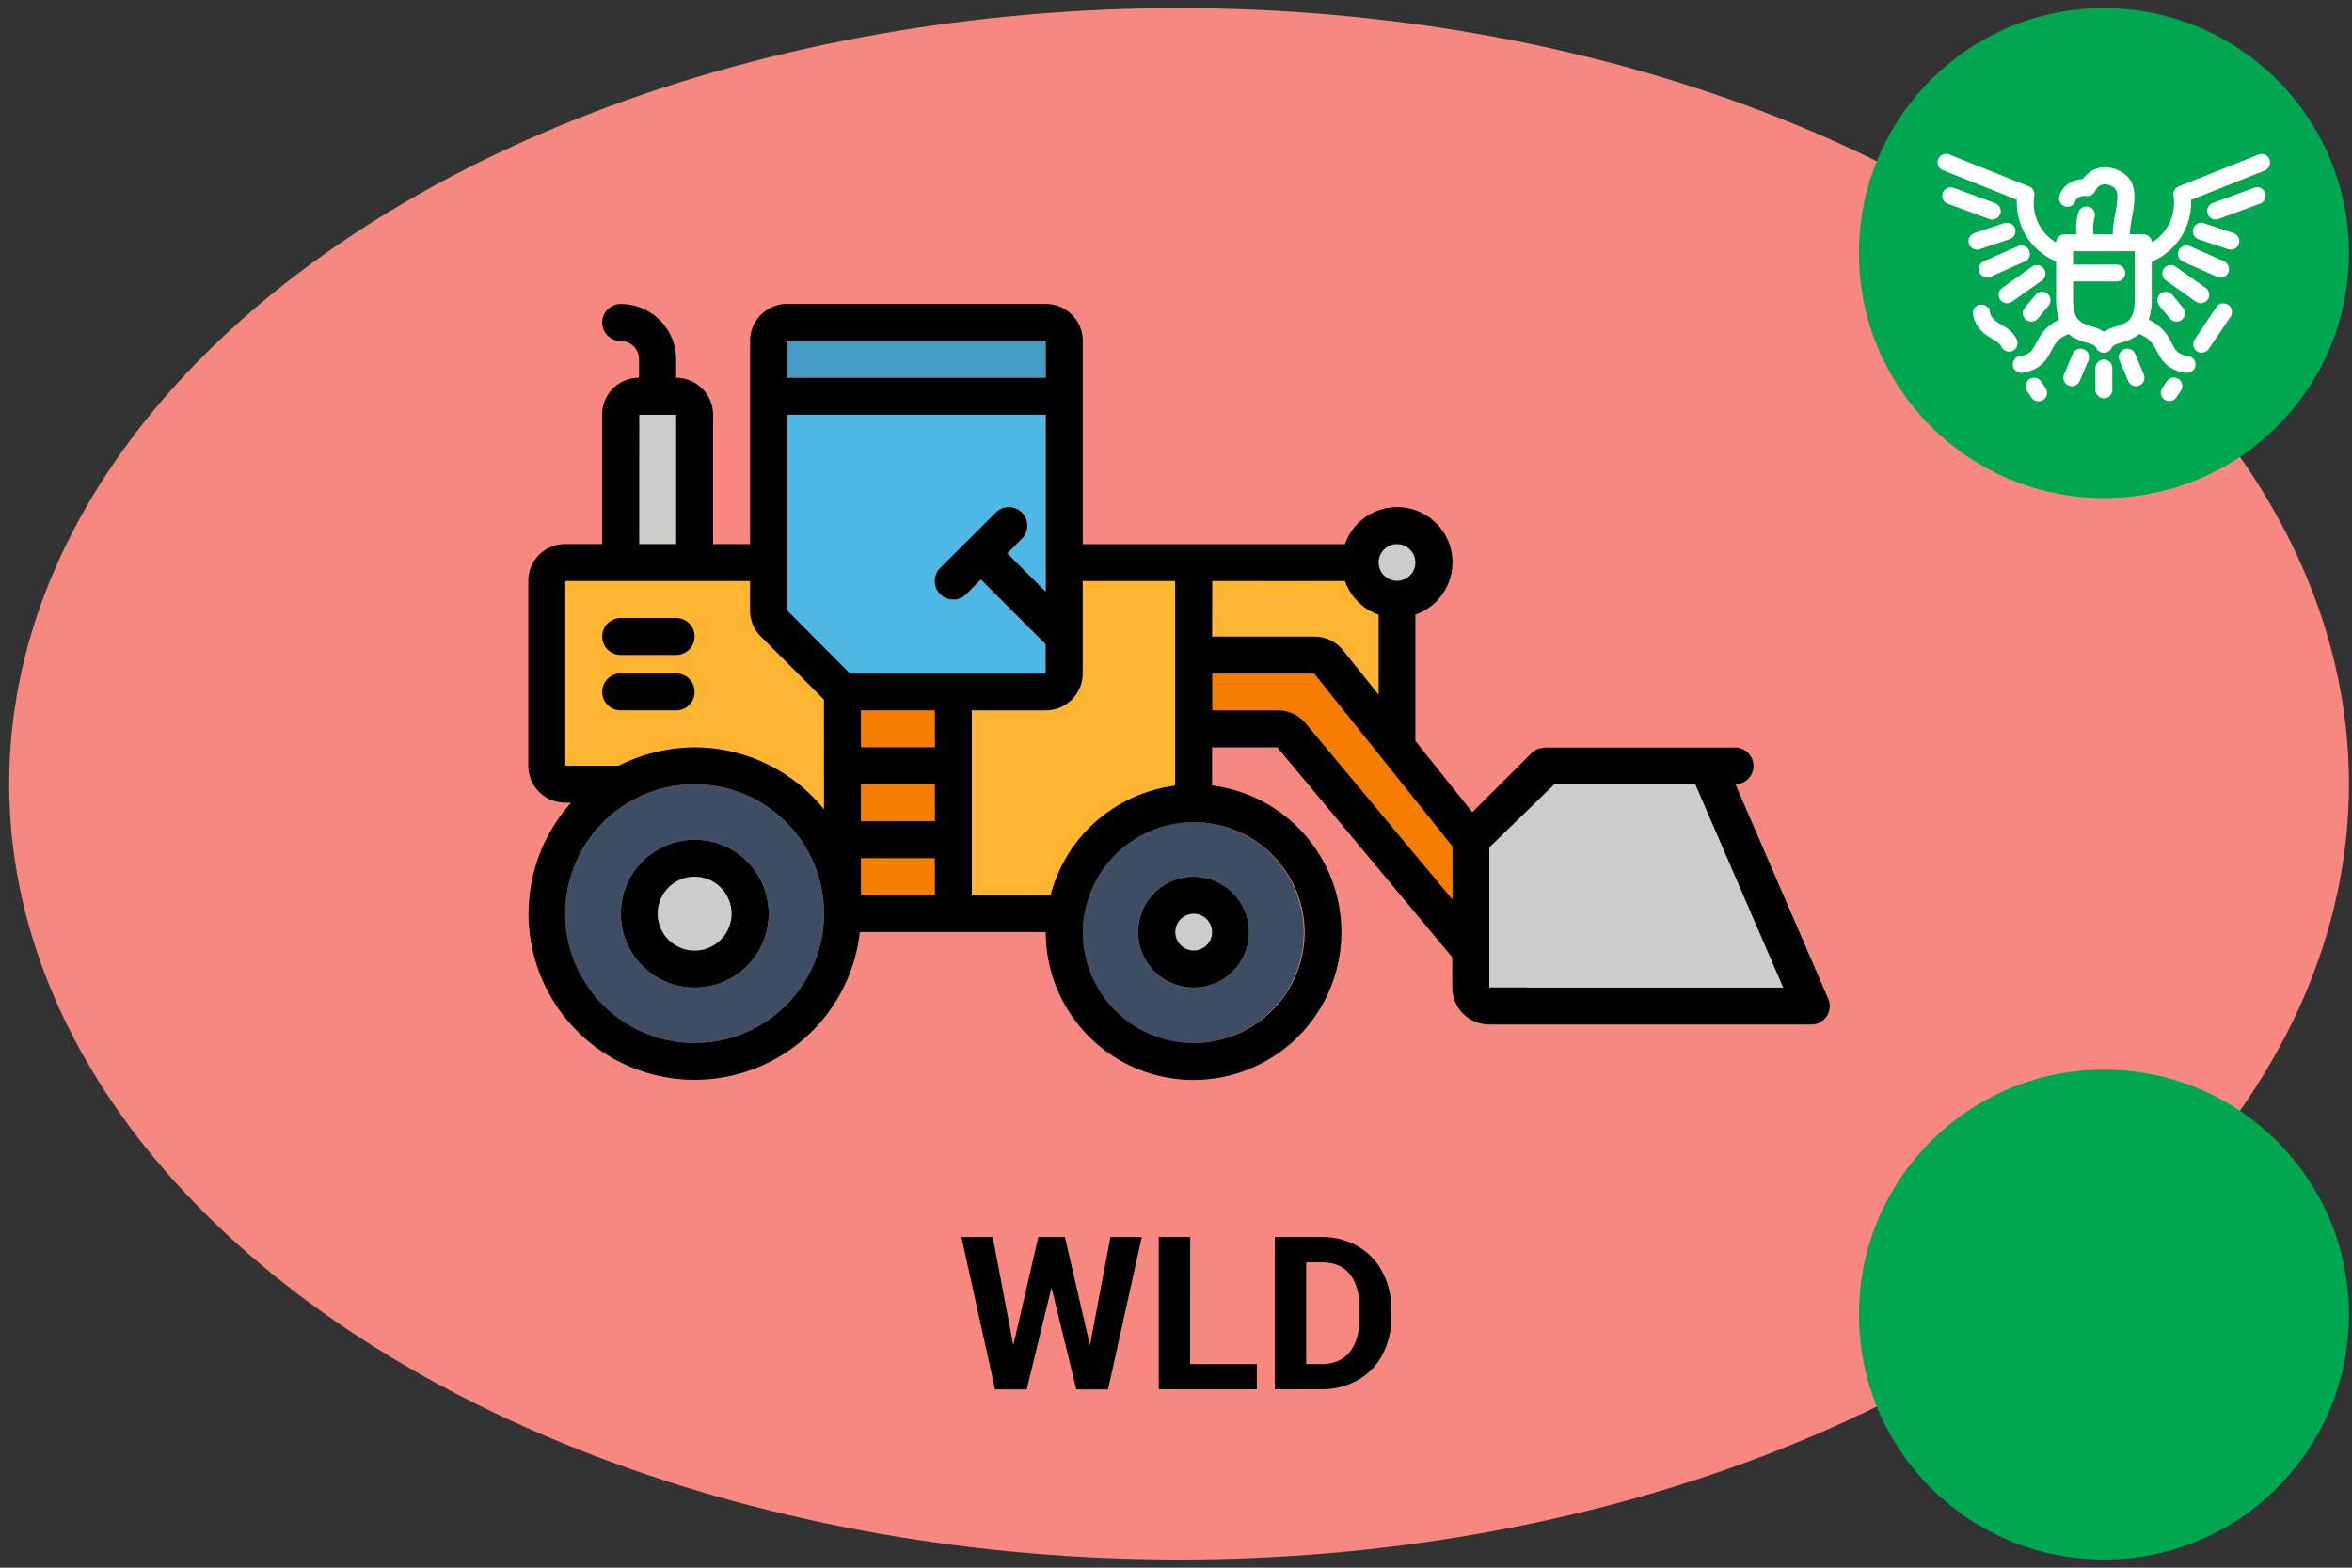 <svg xmlns="http://www.w3.org/2000/svg" viewBox="0 0 768 512"><rect x="0" y="0" width="768" height="512" fill="#333333" stroke="none"/><defs><style>.cls-1{fill:#f7887f;}.cls-2{fill:#ffb531;}.cls-3{fill:#419bc2;}.cls-4{fill:#4db7e5;}.cls-5{fill:#ccccca;}.cls-6{fill:#f57e00;}.cls-7{fill:#3d4d63;}.cls-8{fill:#00a650;}.cls-9{fill:#fff;stroke:#fff;stroke-miterlimit:10;stroke-width:1.5px;}</style></defs><title>wld-01-moi-on-on</title><g id="Equipments"><g id="base"><ellipse class="cls-1" cx="385" cy="256" rx="382" ry="253.34"/></g><g id="icon-wheel_loader"><g id="color"><path class="cls-2" d="M184.57,250.12H202a56.06,56.06,0,0,1,24.82-6,54.5,54.5,0,0,1,42.24,20.26V228.48l-20.6-20.6a12,12,0,0,1-3.54-8.54v-9.57H184.57Z"/><rect class="cls-3" x="256.98" y="111.33" width="84.48" height="12.07"/><path class="cls-4" d="M341.47,220v-9.57l-21.13-21.12L315.56,194a6,6,0,1,1-8.53-8.53l18.1-18.11a6,6,0,0,1,8.53,8.54l-4.78,4.78,12.59,12.59V135.46H257v63.88L277.59,220h63.88Z"/><polygon class="cls-5" points="507.5 256.15 486.29 276.75 486.29 310.46 486.29 322.53 591.47 322.53 566.47 256.15 507.5 256.15"/><rect class="cls-6" x="281.12" y="232.02" width="24.14" height="12.07"/><path class="cls-7" d="M269.05,298.39a42.24,42.24,0,1,0-42.24,42.25A42.24,42.24,0,0,0,269.05,298.39Z"/><rect class="cls-5" x="208.71" y="135.46" width="12.07" height="42.24"/><path class="cls-7" d="M389.74,340.64A36.06,36.06,0,1,0,354,299.24a28.19,28.19,0,0,0-.43,5.19A36.22,36.22,0,0,0,389.74,340.64Z"/><path class="cls-2" d="M395.78,189.77v18.11h33.31a12,12,0,0,1,9.42,4.53l11.58,14.48V200.73a18,18,0,0,1-11-11Z"/><path class="cls-6" d="M395.78,220V232h21.3a12,12,0,0,1,9.27,4.34l47.87,57.44V276.38L429.08,220Z"/><rect class="cls-6" x="281.12" y="280.29" width="24.14" height="12.07"/><rect class="cls-6" x="281.12" y="256.15" width="24.14" height="12.07"/><circle class="cls-5" cx="456.12" cy="183.74" r="6.03"/><path class="cls-2" d="M343.07,292.28a47.07,47.07,0,0,1,5.59-13.09l.11-.18A48.49,48.49,0,0,1,383,256.68a4,4,0,0,1,.69-.15V189.77H353.53V220A12.07,12.07,0,0,1,341.47,232H317.33v60.34h25.74Z"/></g><path class="cls-5" d="M371.64,304.43a18.1,18.1,0,1,0,18.1-18.1A18.1,18.1,0,0,0,371.64,304.43Z"/><path class="cls-5" d="M226.81,274.26A24.14,24.14,0,1,0,251,298.39,24.13,24.13,0,0,0,226.81,274.26Z"/><path d="M371.64,304.43a18.1,18.1,0,1,0,18.1-18.1A18.1,18.1,0,0,0,371.64,304.43Zm24.14,0a6,6,0,1,1-6-6A6,6,0,0,1,395.78,304.43Z"/><path d="M226.81,274.26A24.14,24.14,0,1,0,251,298.39,24.13,24.13,0,0,0,226.81,274.26Zm0,36.2a12.07,12.07,0,1,1,12.07-12.07A12.07,12.07,0,0,1,226.81,310.46Z"/><path d="M202.67,213.91h18.11a6,6,0,0,0,0-12.07H202.67a6,6,0,0,0,0,12.07Z"/><path d="M220.78,232a6,6,0,0,0,0-12.07H202.67a6,6,0,0,0,0,12.07Z"/><path d="M597.12,326.54h0l-.1-.23c0-.06,0-.11-.07-.17l-30.27-70a6,6,0,0,0-.24-12H504.4c-.14,0-.24.07-.38.08a8,8,0,0,0-2.16.52,6,6,0,0,0-1.71,1.15l-19.39,19.38L462.16,242V200.73a18.06,18.06,0,1,0-23-23h-85.6V111.33a12.06,12.06,0,0,0-12.06-12.07H257a12.07,12.07,0,0,0-12.07,12.07v66.38H232.84V135.46a12.07,12.07,0,0,0-12.06-12.07v-6a18.1,18.1,0,0,0-18.11-18.1,6,6,0,0,0,0,12.07,6,6,0,0,1,6,6v6a12.07,12.07,0,0,0-12.07,12.07v42.25H184.57a12.06,12.06,0,0,0-12.07,12.06v60.35a12.07,12.07,0,0,0,12.07,12.07h1.91a54.25,54.25,0,1,0,94.28,42.24h60.71a48.27,48.27,0,1,0,54.31-47.86V244.08h21.3l57.14,68.57v9.88a12.07,12.07,0,0,0,12.07,12.07H591.47a6,6,0,0,0,6-6A5.9,5.9,0,0,0,597.12,326.54ZM257,111.33h84.49v12.06H257Zm-48.27,24.13h12.07v42.25H208.71Zm18.1,205.18a42.25,42.25,0,1,1,42.24-42.25A42.24,42.24,0,0,1,226.81,340.64Zm42.24-76.3a54.5,54.5,0,0,0-42.24-20.26,56.06,56.06,0,0,0-24.82,6H184.57V189.77h60.34v9.57a12,12,0,0,0,3.54,8.54l20.6,20.6Zm36.21,28H281.12V280.29h24.14Zm0-24.14H281.12V256.15h24.14Zm0-24.14H281.12V232h24.14ZM277.58,220,257,199.34V135.46h84.49v57.85l-12.59-12.59,4.78-4.78a6,6,0,0,0-8.53-8.54L307,185.51a6,6,0,1,0,8.53,8.53l4.78-4.78,21.13,21.12V220H277.58Zm71.08,59.24a47.07,47.07,0,0,0-5.59,13.09v.09H317.33V232h24.14A12.07,12.07,0,0,0,353.53,220V189.77h30.18v66.76a4,4,0,0,0-.69.15A48.49,48.49,0,0,0,348.77,279ZM426,304.43a36.21,36.21,0,1,1-72.42,0,28.19,28.19,0,0,1,.43-5.19,36.21,36.21,0,0,1,72,5.19Zm30.17-126.72a6,6,0,1,1-6,6A6,6,0,0,1,456.12,177.71Zm-60.34,12.06h43.35a18,18,0,0,0,11,11v26.16l-11.58-14.48a12,12,0,0,0-9.42-4.53H395.78Zm78.44,104-47.87-57.44a12,12,0,0,0-9.27-4.34h-21.3V220h33.3l45.14,56.43Zm24.14,28.73H486.29V276.76l21.21-20.61h46.08l28.69,66.38H498.36Z"/></g><path d="M355.9,439.38,362.6,404h10.22l-11,49.77H351.45l-8.1-33.29-8.1,33.29H324.93l-11-49.77h10.22l6.73,35.35L339.05,404h8.68Z"/><path d="M388.61,445.5h21.77v8.24h-32V404h10.26Z"/><path d="M416.26,453.74V404h15.31a23.24,23.24,0,0,1,11.74,3,20.54,20.54,0,0,1,8.08,8.41,25.87,25.87,0,0,1,2.91,12.39V430a26.06,26.06,0,0,1-2.85,12.34,20.49,20.49,0,0,1-8.05,8.37,23.47,23.47,0,0,1-11.73,3Zm10.25-41.46V445.5h5q6,0,9.19-3.93t3.25-11.24V427.7q0-7.59-3.15-11.51t-9.19-3.91Z"/><g id="moi"><circle class="cls-8" cx="687" cy="82.66" r="80"/><g id="eagle"><path class="cls-9" d="M688.43,118.81a2,2,0,0,0-3.45,1.43v7.09a2,2,0,1,0,4,0v-7.09A2,2,0,0,0,688.43,118.81Z"/><path class="cls-9" d="M699.33,122.57l-2.84-6.73a2,2,0,0,0-1.87-1.23,2,2,0,0,0-.78.16,2,2,0,0,0-1.07,2.65l2.84,6.73a2,2,0,0,0,3.72-1.58Z"/><path class="cls-9" d="M681.25,115.87a2,2,0,0,0-1.09-1.1h0a2.14,2.14,0,0,0-.79-.16,2.06,2.06,0,0,0-.76.15,2,2,0,0,0-1.1,1.09l-2.84,6.73a2,2,0,0,0,1.08,2.64,2,2,0,0,0,2.64-1.07l2.84-6.73A2,2,0,0,0,681.25,115.87Z"/><path class="cls-9" d="M728,101.46a2,2,0,0,0-.85-1.29h0a2.08,2.08,0,0,0-1.13-.34,1.72,1.72,0,0,0-.39,0,2,2,0,0,0-1.29.86l-7.11,10.62a2,2,0,0,0-.3,1.51,2,2,0,0,0,.85,1.29,2.07,2.07,0,0,0,2.81-.56L727.74,103A2,2,0,0,0,728,101.46Z"/><path class="cls-9" d="M711.81,125.7a2,2,0,0,0-.86-1.28h0a2,2,0,0,0-1.12-.35,2.71,2.71,0,0,0-.4,0,2,2,0,0,0-1.28.86l-1.47,2.19a2,2,0,0,0,.56,2.8,2.06,2.06,0,0,0,2.8-.55l1.47-2.19A2,2,0,0,0,711.81,125.7Z"/><path class="cls-9" d="M665.85,125a2,2,0,0,0-1.68-.89,2,2,0,0,0-1.12.34,2,2,0,0,0-.55,2.8l1.46,2.19a2.06,2.06,0,0,0,2.8.55,2,2,0,0,0,.56-2.8Z"/><path class="cls-9" d="M657.89,111.28c-1.11-2.45-3.09-3.61-4.83-4.64-2-1.17-3.55-2.1-4.09-4.77a2,2,0,0,0-2-1.62,1.87,1.87,0,0,0-.4,0,2,2,0,0,0-1.58,2.38c.9,4.44,3.85,6.18,6,7.45,1.46.86,2.62,1.55,3.2,2.82a2,2,0,1,0,3.68-1.66Z"/><path class="cls-9" d="M740.34,53.85a2,2,0,0,0,0-1.54h0a2,2,0,0,0-1.07-1.11,2,2,0,0,0-1.55,0L711.68,61.59a2,2,0,0,0-1.23,2.25A15.83,15.83,0,0,1,704,79.21l-1.54,1.09-.71-1.75a2,2,0,0,0-1.88-1.26h-5.24l.11-1.6a48.59,48.59,0,0,1,.75-5.2c1.18-6.54,1.62-11.75-4.39-14.28-5.62-2.36-9,.95-10.2,2.48l-.4.51-.64.06c-2,.2-5.5,1.11-6.68,4.94A2,2,0,0,0,677,65.39c.68-2.23,3.73-2.23,4.45-2.1a2.1,2.1,0,0,0,2-1.2c1.18-2.44,3.43-3.25,6-2.16,3.34,1.41,3,4.34,2,9.84a47.52,47.52,0,0,0-.82,6.09l-.07,1.43h-7.65l-.13-1.36a14.69,14.69,0,0,1,.41-5.07,2,2,0,0,0-2.84-2.43,2,2,0,0,0-1,1.18,18,18,0,0,0-.65,6.08l.1,1.6h-4.66a2,2,0,0,0-1.87,1.26l-.71,1.75L670,79.21a15.78,15.78,0,0,1-6.49-15.35,2,2,0,0,0-1.23-2.27L636.27,51.18a2,2,0,0,0-1.55,0,2,2,0,0,0,0,3.73l24.57,9.82,0,1a20.11,20.11,0,0,0,12,18.8l.85.41V97.65a20.51,20.51,0,0,0,.77,5.93l.36,1.21-1.13.57c-3.93,2-5.4,4.75-6.58,7-1.34,2.53-2.14,4.06-5.87,4.67a2,2,0,0,0-1.32.81,2,2,0,0,0-.35,1.5,2,2,0,0,0,2.34,1.67c5.69-.92,7.4-4.16,8.77-6.76,1.16-2.2,2.25-4.27,5.68-5.67l.8-.33.69.54a15.34,15.34,0,0,0,5.13,2.35c1.86.57,3.2,1,3.73,2.15a2,2,0,0,0,1.84,1.18,2,2,0,0,0,1.83-1.18c.54-1.17,1.88-1.58,3.74-2.15a15.34,15.34,0,0,0,5.13-2.35l.69-.54.8.33c3.42,1.4,4.52,3.47,5.67,5.66,1.38,2.61,3.09,5.85,8.81,6.78l.32,0a2,2,0,0,0,.32-4c-3.73-.61-4.54-2.14-5.87-4.67a14.23,14.23,0,0,0-6.58-7l-1.13-.57.36-1.21a20.51,20.51,0,0,0,.77-5.93V85l.85-.4a20.12,20.12,0,0,0,12-18.81l0-1,24.57-9.82A2,2,0,0,0,740.34,53.85Zm-42.53,43.8c0,7.13-2.43,8.39-6.43,9.62h0a15.67,15.67,0,0,0-3.61,1.45l-.77.46-.78-.46a15.78,15.78,0,0,0-3.6-1.45c-4-1.23-6.44-2.49-6.44-9.62V91.18h15a2,2,0,0,0,0-4h-15V81.32h21.63Z"/><path class="cls-9" d="M666.77,88.18a2,2,0,0,0-1.65-.84,2.05,2.05,0,0,0-1.17.37h0l-9.73,6.92a2,2,0,0,0-.47,2.82,2.08,2.08,0,0,0,2.82.47L666.3,91A2,2,0,0,0,666.77,88.18Z"/><path class="cls-9" d="M661.92,83.67a2,2,0,0,0-1.16-2.61,2.06,2.06,0,0,0-.73-.14,2,2,0,0,0-.82.18h0L648.1,86A2,2,0,0,0,647,87.16a2,2,0,0,0,0,1.54,2.07,2.07,0,0,0,2.67,1l11.11-4.94A2,2,0,0,0,661.92,83.67Z"/><path class="cls-9" d="M655.81,77.46a2,2,0,0,0-.64-3.94,2,2,0,0,0-.64.11l-9.61,3.22a2,2,0,0,0,1.29,3.83Z"/><path class="cls-9" d="M635.09,63.25a2,2,0,0,0,1.2,2.6l13.53,5a2.06,2.06,0,0,0,2.59-1.2,2,2,0,0,0-1.2-2.6l-13.53-5a2.09,2.09,0,0,0-.69-.12A2,2,0,0,0,635.09,63.25Z"/><path class="cls-9" d="M665.23,96.78l-3.48,4.2a2,2,0,0,0,.27,2.85,2.07,2.07,0,0,0,2.85-.27l3.47-4.21a2,2,0,0,0-3.11-2.57Z"/><path class="cls-9" d="M707.7,91l9.73,6.92a2.07,2.07,0,0,0,2.82-.48,2,2,0,0,0-.48-2.81L710,87.71a2,2,0,0,0-1.16-.37A2,2,0,0,0,707.7,91Z"/><path class="cls-9" d="M713.14,84.79l11.12,4.94a2,2,0,0,0,2.66-1,2,2,0,0,0,0-1.55A2,2,0,0,0,725.9,86L714.78,81.1a2,2,0,0,0-2.66,1,2,2,0,0,0,1,2.66Z"/><path class="cls-9" d="M716.91,74.9a2,2,0,0,0,1.28,2.56l9.6,3.22a2,2,0,1,0,1.29-3.83l-9.61-3.22a2,2,0,0,0-2.56,1.27Z"/><path class="cls-9" d="M721.59,69.61a2,2,0,0,0,2.59,1.2l13.53-5a2,2,0,0,0-1.39-3.79l-13.53,5A2,2,0,0,0,721.59,69.61Z"/><path class="cls-9" d="M708.77,96.78a2,2,0,0,0-3.12,2.57l3.48,4.21a2,2,0,0,0,1.56.73,2,2,0,0,0,1.28-.46,2,2,0,0,0,.27-2.85Z"/></g></g><g id="moi-2" data-name="moi"><circle class="cls-8" cx="687" cy="429.34" r="80"/></g></g></svg>